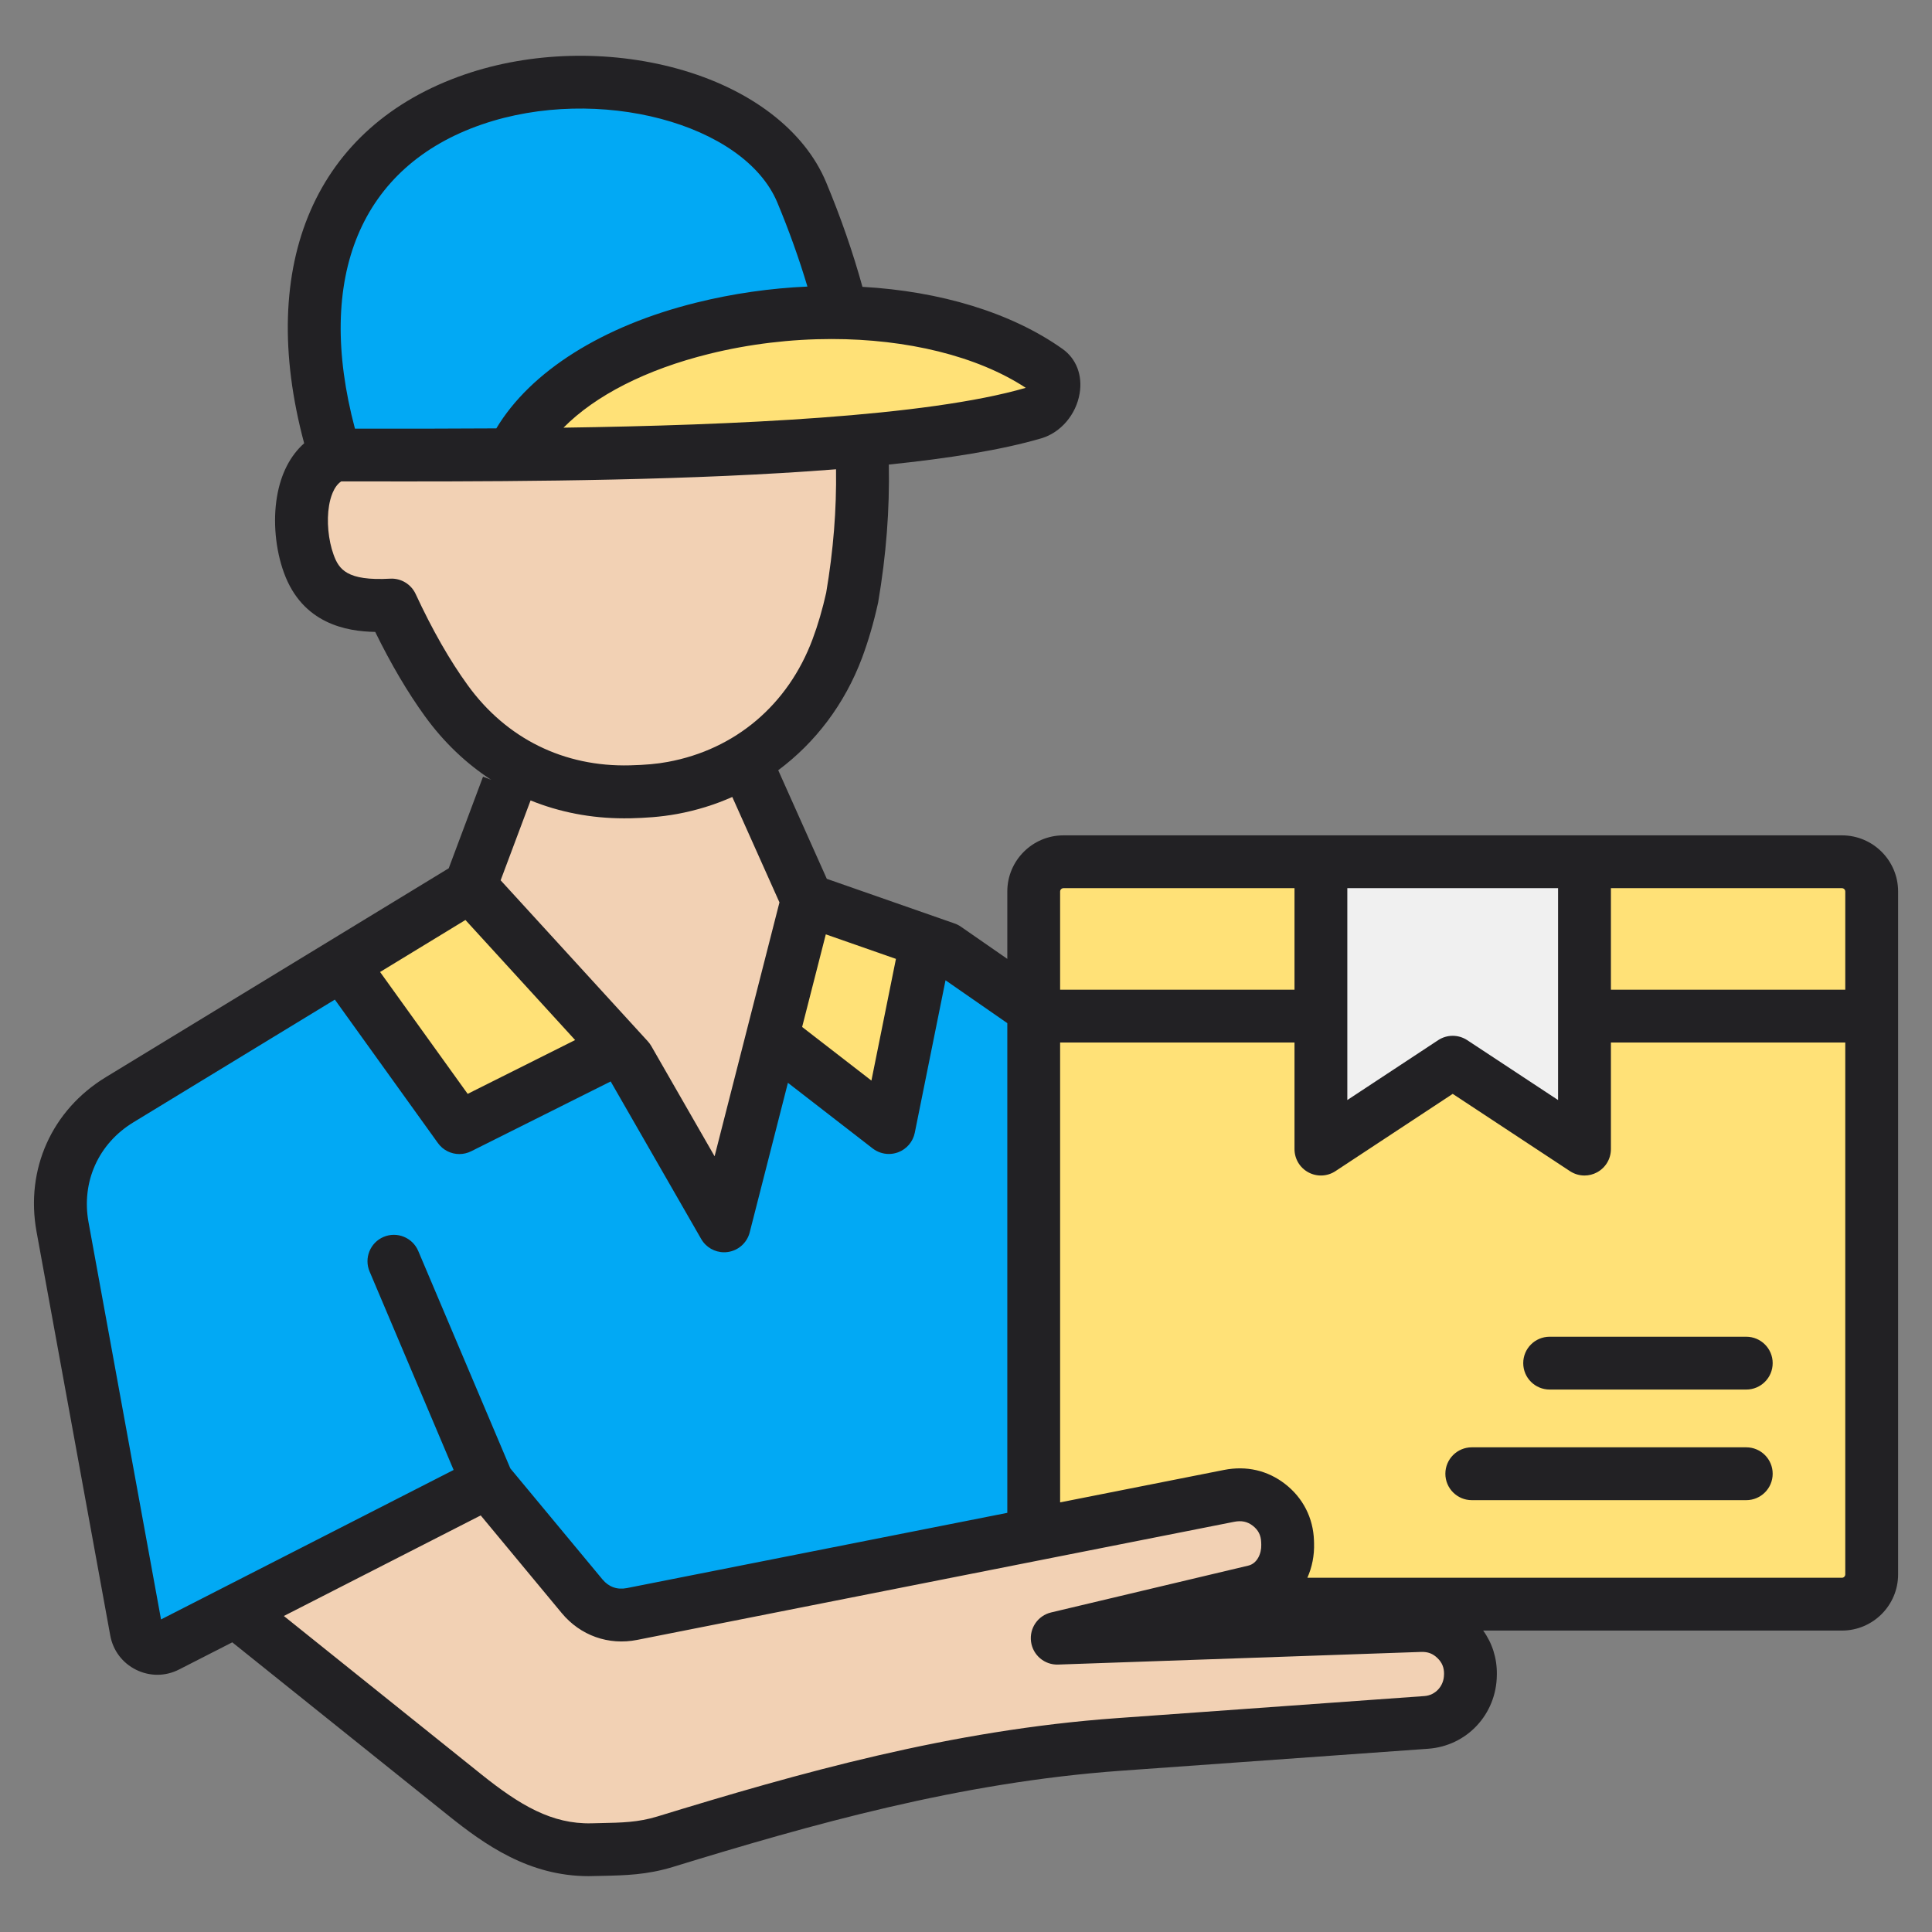 <svg width="92" height="92" viewBox="0 0 92 92" fill="none" xmlns="http://www.w3.org/2000/svg">
<rect x="0" y="0" width="92" height="92" fill="#808080" stroke="none"/>
<path fill-rule="evenodd" clip-rule="evenodd" d="M88.591 74.975C88.591 75.457 88.195 75.852 87.714 75.852H61.151L61.602 74.84C61.788 74.422 61.871 73.96 61.857 73.502L61.853 73.379C61.828 72.519 61.438 71.764 60.759 71.236C60.074 70.706 59.269 70.537 58.423 70.706L49.766 72.418V48.926H62.364V54.721C62.364 54.918 62.471 55.102 62.646 55.195C62.82 55.288 63.034 55.279 63.199 55.17L69.179 51.229L75.157 55.17C75.245 55.227 75.348 55.26 75.454 55.26C75.544 55.26 75.632 55.236 75.709 55.195C75.883 55.102 75.993 54.92 75.993 54.721V48.926H88.591V74.975Z" fill="#FFE177"/>
<path fill-rule="evenodd" clip-rule="evenodd" d="M75.992 47.845V41.574H87.713C88.195 41.574 88.59 41.969 88.59 42.451V47.845H75.992Z" fill="#FFE177"/>
<path fill-rule="evenodd" clip-rule="evenodd" d="M74.91 53.718L69.471 50.131C69.292 50.012 69.056 50.012 68.877 50.131L63.438 53.718V41.574H74.91V53.718Z" fill="#F0F0F0"/>
<path fill-rule="evenodd" clip-rule="evenodd" d="M62.364 47.845H49.766V42.451C49.766 41.969 50.161 41.574 50.642 41.574H62.364V47.845Z" fill="#FFE177"/>
<path fill-rule="evenodd" clip-rule="evenodd" d="M69.482 79.763C69.468 80.665 68.788 81.416 67.881 81.482L53.255 82.532C49.44 82.805 45.673 83.437 41.949 84.3C38.428 85.114 34.968 86.129 31.514 87.187C30.533 87.487 29.633 87.513 28.618 87.532C28.476 87.536 28.332 87.54 28.19 87.543C25.928 87.599 24.165 86.411 22.465 85.047L12.203 76.818L23.08 71.262L27.308 76.358C28.025 77.222 29.103 77.605 30.204 77.387L58.633 71.763C59.168 71.657 59.666 71.751 60.099 72.087C60.532 72.421 60.762 72.872 60.778 73.418L60.782 73.54C60.803 74.293 60.385 75.069 59.612 75.253L50.221 77.483C49.952 77.547 49.774 77.804 49.812 78.079C49.849 78.354 50.088 78.555 50.365 78.546L67.656 77.944C68.16 77.926 68.591 78.086 68.952 78.438C69.313 78.789 69.489 79.209 69.486 79.714V79.727L69.482 79.763Z" fill="#F2D1B4"/>
<path fill-rule="evenodd" clip-rule="evenodd" d="M29.986 76.328C29.266 76.47 28.599 76.233 28.13 75.669L23.677 70.302L19.25 59.849C19.135 59.576 18.815 59.447 18.542 59.563C18.269 59.68 18.141 59.996 18.258 60.27L22.52 70.334L7.132 78.197L3.506 58.331C3.312 57.267 3.423 56.178 3.869 55.188C4.312 54.198 5.051 53.391 5.975 52.827L16.138 46.637L21.433 54.008C21.535 54.15 21.697 54.232 21.872 54.232C21.954 54.232 22.039 54.212 22.112 54.175L29.363 50.547L34.011 58.64C34.106 58.807 34.286 58.911 34.478 58.911C34.502 58.911 34.527 58.909 34.55 58.906C34.768 58.875 34.946 58.717 34.999 58.505L37.091 50.322L41.995 54.121C42.09 54.194 42.205 54.234 42.325 54.234C42.39 54.234 42.453 54.223 42.512 54.2C42.687 54.135 42.816 53.984 42.854 53.801L44.534 45.469L48.683 48.347V72.632L29.986 76.328Z" fill="#02A9F4"/>
<path fill-rule="evenodd" clip-rule="evenodd" d="M22.043 53.005L17.062 46.074L22.295 42.887L28.559 49.742L22.043 53.005Z" fill="#FFE177"/>
<path fill-rule="evenodd" clip-rule="evenodd" d="M38.82 43.559L43.492 45.192L41.972 52.735L37.383 49.185L38.82 43.559Z" fill="#FFE177"/>
<path fill-rule="evenodd" clip-rule="evenodd" d="M31.928 36.992C31.291 37.108 30.663 37.15 30.017 37.168C26.654 37.256 23.673 35.786 21.698 33.06C20.695 31.677 19.86 30.135 19.143 28.588C19.051 28.39 18.841 28.264 18.623 28.277C17.851 28.32 16.904 28.306 16.209 27.921C15.684 27.63 15.414 27.213 15.215 26.669C14.917 25.855 14.819 24.811 14.965 23.955C15.069 23.346 15.317 22.683 15.854 22.327L16.034 22.209L17.484 22.211C18.099 22.211 18.715 22.212 19.33 22.212C22.611 22.212 25.89 22.195 29.171 22.123C32.7 22.045 36.238 21.912 39.757 21.637L40.52 21.578L40.531 22.344C40.56 24.361 40.389 26.363 40.051 28.352L40.048 28.37L40.044 28.388C39.87 29.172 39.649 29.948 39.367 30.699C38.129 34.02 35.428 36.348 31.928 36.992Z" fill="#F2D1B4"/>
<path fill-rule="evenodd" clip-rule="evenodd" d="M26.322 19.857C28.211 17.95 31.019 16.789 33.585 16.153C35.544 15.668 37.578 15.422 39.596 15.422C42.816 15.422 46.505 16.07 49.239 17.864L50.544 18.719L49.047 19.156C47.626 19.569 46.117 19.83 44.652 20.036C42.828 20.293 40.986 20.466 39.15 20.602C35.062 20.904 30.944 21.023 26.845 21.082L25.086 21.107L26.322 19.857Z" fill="#FFE177"/>
<path fill-rule="evenodd" clip-rule="evenodd" d="M23.636 21.114C21.584 21.129 19.53 21.129 17.478 21.127L16.346 21.125L16.204 20.591C15.374 17.468 15.102 13.97 16.373 10.924C17.555 8.091 19.833 6.234 22.71 5.244C25.52 4.278 28.776 4.204 31.642 4.96C34.022 5.589 36.677 6.978 37.675 9.368C38.23 10.698 38.72 12.058 39.132 13.44L39.396 14.322L38.476 14.364C36.74 14.441 35.008 14.691 33.321 15.109C29.997 15.934 26.079 17.709 24.247 20.767L24.038 21.114H23.636Z" fill="#02A9F4"/>
<path fill-rule="evenodd" clip-rule="evenodd" d="M23.016 42.077L24.856 37.169L25.54 37.448C26.872 37.99 28.286 38.249 29.722 38.249C29.829 38.249 29.937 38.247 30.045 38.245C30.746 38.226 31.43 38.179 32.122 38.053C32.968 37.899 33.795 37.644 34.582 37.295L35.238 37.004L37.879 42.907L34.289 56.955L30.394 50.171C30.374 50.139 30.351 50.103 30.322 50.073L23.016 42.077Z" fill="#F2D1B4"/>
<path fill-rule="evenodd" clip-rule="evenodd" d="M84.413 70.178C84.413 70.873 83.85 71.436 83.155 71.436H70.085C69.391 71.436 68.827 70.873 68.827 70.178C68.827 69.483 69.391 68.92 70.085 68.92H83.155C83.85 68.92 84.413 69.484 84.413 70.178ZM84.413 64.911C84.413 65.607 83.85 66.169 83.155 66.169H73.793C73.098 66.169 72.535 65.607 72.535 64.911C72.535 64.216 73.098 63.654 73.793 63.654H83.155C83.85 63.654 84.413 64.216 84.413 64.911ZM87.712 75.132C87.796 75.132 87.87 75.058 87.87 74.974V49.643H76.71V54.719C76.71 55.183 76.456 55.607 76.048 55.826C75.862 55.927 75.657 55.977 75.452 55.977C75.211 55.977 74.97 55.907 74.76 55.769L69.177 52.089L63.592 55.769C63.206 56.024 62.712 56.046 62.304 55.826C61.896 55.607 61.643 55.183 61.643 54.719V49.643H50.482V71.542L58.281 69.998C59.352 69.786 60.362 70.018 61.197 70.667C62.047 71.326 62.534 72.282 62.57 73.357L62.574 73.479C62.593 74.072 62.478 74.634 62.255 75.132H87.712ZM68.762 79.743C68.757 80.289 68.356 80.727 67.828 80.765L53.201 81.815C45.241 82.384 38.017 84.442 31.303 86.499C30.397 86.778 29.605 86.794 28.602 86.814C28.462 86.817 28.318 86.821 28.171 86.824C26.282 86.871 24.758 85.965 22.913 84.487L13.517 76.952L22.891 72.163L26.751 76.816C27.637 77.883 28.979 78.361 30.339 78.091L58.768 72.467C59.12 72.397 59.4 72.456 59.656 72.654C59.918 72.857 60.045 73.107 60.056 73.439L60.06 73.561C60.074 73.978 59.866 74.453 59.443 74.553L50.053 76.783C49.424 76.932 49.011 77.534 49.097 78.176C49.183 78.816 49.74 79.288 50.387 79.265L67.678 78.663C67.993 78.654 68.228 78.742 68.448 78.954C68.669 79.168 68.766 79.401 68.764 79.709L68.762 79.743ZM7.668 77.116L21.601 69.998L17.6 60.55C17.328 59.911 17.627 59.172 18.266 58.901C18.906 58.63 19.644 58.93 19.916 59.569L24.302 69.925L28.688 75.209C28.988 75.57 29.389 75.714 29.851 75.623L47.967 72.04V48.721L45.025 46.68L43.561 53.941C43.475 54.367 43.175 54.719 42.767 54.872C42.625 54.924 42.475 54.951 42.328 54.951C42.053 54.951 41.782 54.861 41.557 54.689L37.52 51.562L35.7 58.685C35.574 59.181 35.159 59.551 34.652 59.62C34.594 59.629 34.537 59.632 34.481 59.632C34.036 59.632 33.617 59.395 33.391 59.001L29.08 51.498L22.437 54.822C22.257 54.912 22.063 54.955 21.874 54.955C21.479 54.955 21.095 54.77 20.852 54.43L15.945 47.6L6.351 53.444C4.684 54.459 3.866 56.283 4.216 58.204L7.668 77.116ZM22.164 43.809L27.387 49.526L22.27 52.089L18.099 46.285L22.164 43.809ZM29.718 38.968C29.833 38.968 29.948 38.966 30.061 38.965C30.681 38.948 31.425 38.911 32.248 38.76C33.166 38.591 34.045 38.318 34.871 37.951L37.117 42.971L34.028 55.061L31.012 49.809C30.965 49.73 30.911 49.654 30.85 49.588L23.84 41.919L25.265 38.116C26.64 38.673 28.137 38.968 29.718 38.968ZM19.792 28.284C19.574 27.817 19.093 27.527 18.581 27.556C16.516 27.671 16.139 27.109 15.887 26.419C15.632 25.721 15.546 24.802 15.67 24.072C15.727 23.732 15.876 23.17 16.248 22.924H17.481C18.065 22.926 18.68 22.926 19.326 22.926C25.06 22.926 33.051 22.879 39.811 22.347C39.838 24.268 39.685 26.203 39.342 28.225C39.167 29.008 38.95 29.754 38.693 30.44C37.527 33.563 35.011 35.692 31.795 36.282C31.268 36.379 30.747 36.425 29.996 36.445C26.859 36.526 24.119 35.175 22.277 32.634C21.418 31.452 20.581 29.987 19.792 28.284ZM22.949 5.925C28.473 4.026 35.441 5.868 37.017 9.647C37.577 10.989 38.055 12.329 38.449 13.646C36.695 13.724 34.911 13.975 33.153 14.412C28.692 15.517 25.263 17.682 23.635 20.399C21.366 20.415 19.265 20.413 17.483 20.412H16.902C14.98 13.185 17.177 7.911 22.949 5.925ZM26.834 20.365C34.902 20.248 44.13 19.84 48.846 18.468C46.529 16.949 43.178 16.144 39.597 16.144C37.676 16.144 35.689 16.376 33.759 16.854C30.764 17.596 28.35 18.832 26.834 20.365ZM42.664 45.661L41.496 51.456L38.197 48.903L39.324 44.493L42.664 45.661ZM50.641 42.294H61.643V47.128H50.482V42.452C50.482 42.366 50.556 42.294 50.641 42.294ZM64.158 42.294H74.194V52.383L69.869 49.532C69.448 49.255 68.904 49.255 68.484 49.532L64.158 52.383V42.294ZM87.87 42.452V47.128H76.71V42.294H87.712C87.796 42.294 87.87 42.366 87.87 42.452ZM87.712 39.779H50.641C49.167 39.779 47.967 40.977 47.967 42.452V45.661L45.755 44.127C45.661 44.062 45.559 44.01 45.453 43.974L39.372 41.849L37.058 36.677C38.837 35.355 40.229 33.518 41.051 31.324C41.351 30.519 41.604 29.649 41.805 28.74C41.811 28.721 41.814 28.701 41.818 28.679C42.201 26.426 42.366 24.27 42.325 22.122C45.185 21.828 47.712 21.423 49.589 20.872C50.511 20.6 51.244 19.743 51.411 18.735C51.557 17.873 51.252 17.08 50.596 16.615C48.15 14.879 44.761 13.867 41.069 13.659C40.616 12.02 40.037 10.349 39.338 8.676C38.301 6.193 35.718 4.222 32.249 3.268C28.961 2.364 25.272 2.466 22.131 3.546C15.039 5.985 12.186 12.545 14.484 21.109C13.821 21.695 13.373 22.564 13.19 23.651C12.992 24.814 13.118 26.171 13.524 27.281C14.407 29.698 16.496 30.07 17.867 30.091C18.62 31.628 19.416 32.977 20.239 34.113C21.134 35.347 22.196 36.355 23.387 37.132L23.001 36.986L21.368 41.347L5.043 51.291C2.465 52.861 1.2 55.681 1.74 58.651L5.25 77.879C5.381 78.596 5.83 79.191 6.482 79.513C7.135 79.836 7.879 79.831 8.527 79.5L11.061 78.206L21.341 86.447C23.091 87.85 25.19 89.34 28.027 89.34C28.095 89.34 28.165 89.338 28.235 89.336C28.377 89.333 28.517 89.331 28.654 89.327C29.757 89.304 30.799 89.282 32.039 88.903C38.618 86.887 45.683 84.873 53.381 84.321L68.007 83.274C69.853 83.141 71.26 81.633 71.278 79.766L71.279 79.73C71.287 78.959 71.062 78.249 70.627 77.646H87.712C89.187 77.646 90.386 76.445 90.386 74.972V42.449C90.386 40.977 89.187 39.779 87.712 39.779Z" fill="#222124"/>
</svg>
